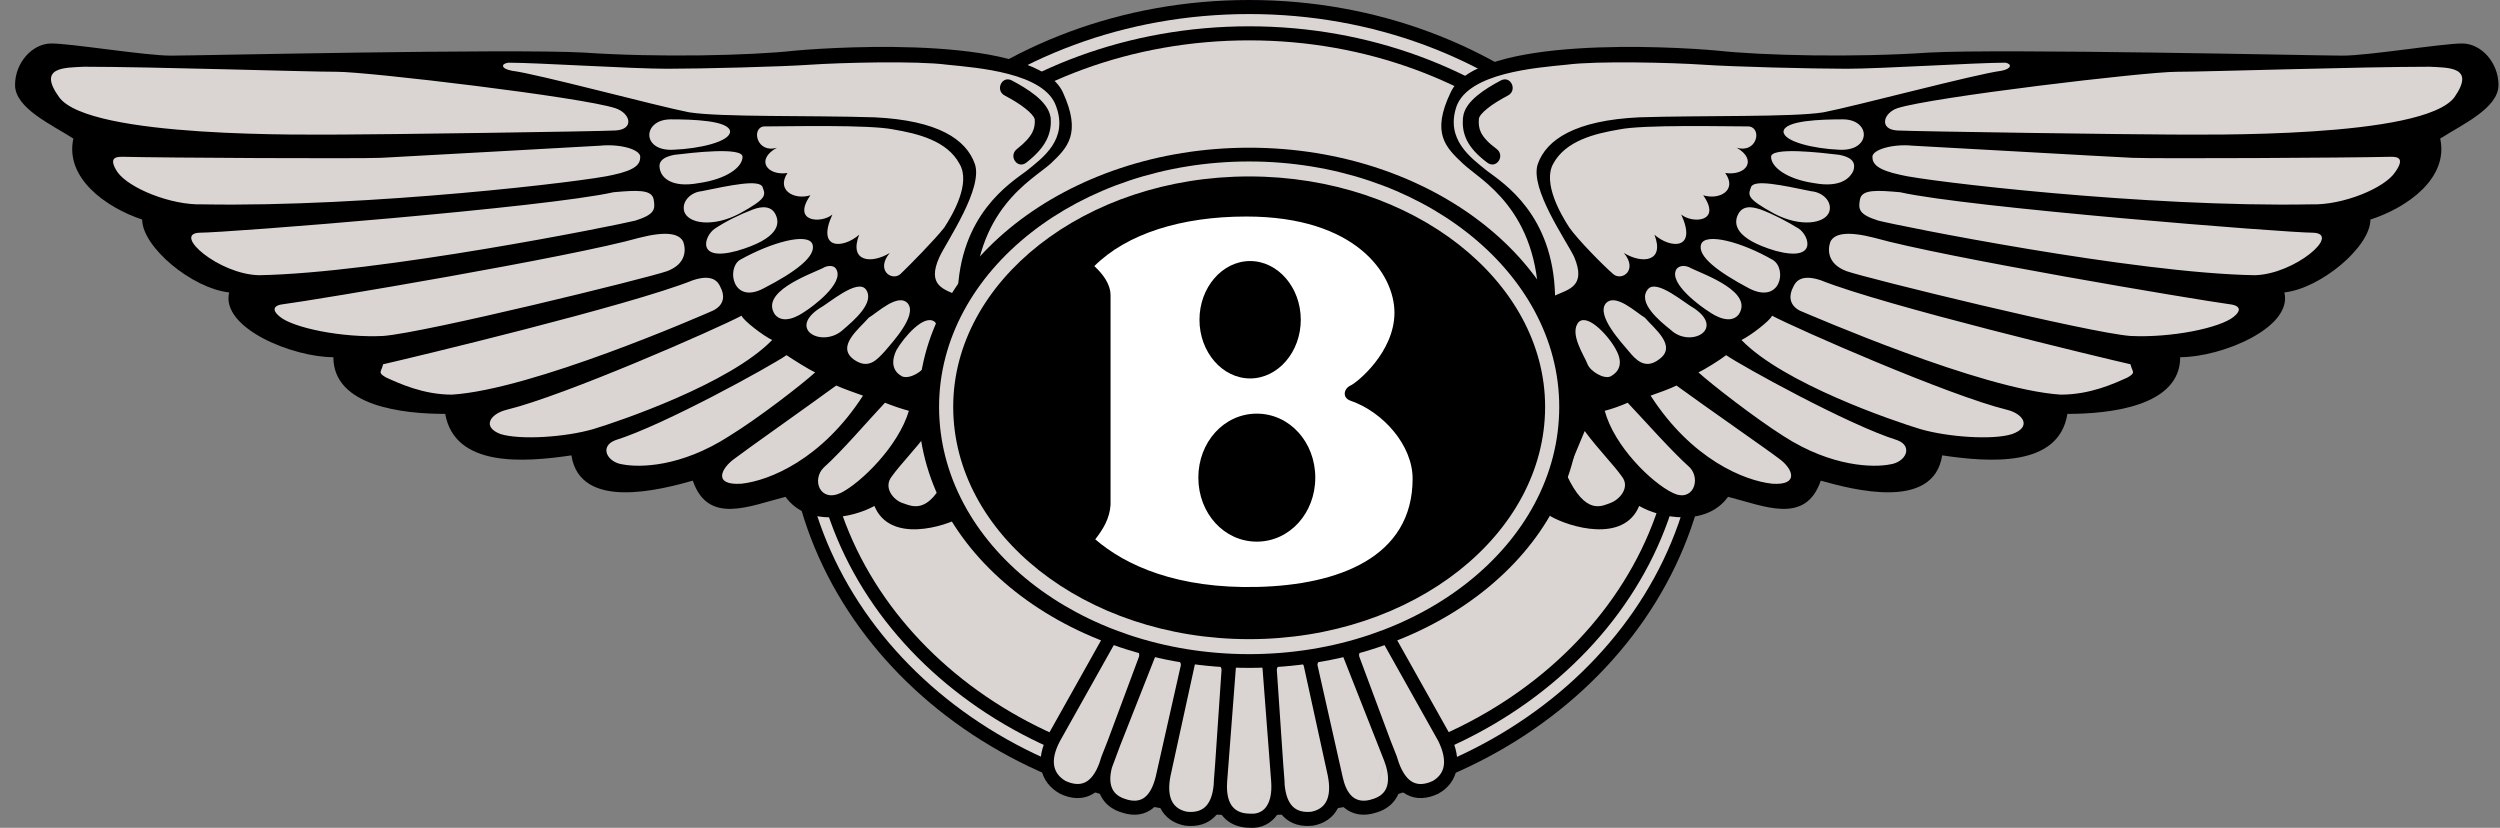<svg width="151" height="50" viewBox="0 0 151 50" fill="none" xmlns="http://www.w3.org/2000/svg">
<rect x="0" y="0" width="151" height="50" fill="#808080" stroke="none"/>
<path d="M95.18 42.062C90.132 46.509 83.161 49.263 75.448 49.263C67.736 49.263 60.765 46.509 55.717 42.062C50.642 37.59 47.507 31.402 47.507 24.57C47.507 17.771 50.642 11.615 55.717 7.165C60.765 2.74 67.737 0 75.448 0C83.161 0 90.132 2.739 95.18 7.165C100.255 11.615 103.389 17.771 103.389 24.57C103.389 31.402 100.255 37.59 95.18 42.062Z" fill="black"/>
<path d="M75.449 48.413C82.967 48.413 89.756 45.734 94.667 41.408C99.564 37.092 102.588 31.135 102.588 24.569C102.588 18.035 99.566 12.108 94.671 7.816C89.76 3.511 82.97 0.849 75.449 0.849C67.929 0.849 61.139 3.512 56.228 7.816C51.333 12.108 48.31 18.035 48.31 24.569C48.31 31.135 51.334 37.091 56.232 41.408C61.142 45.734 67.931 48.413 75.449 48.413Z" fill="#DAD5D3"/>
<path d="M75.45 46.823C82.548 46.823 88.988 44.32 93.647 40.272C98.276 36.248 101.145 30.697 101.145 24.569C101.145 18.496 98.271 12.972 93.632 8.962C88.974 4.936 82.541 2.438 75.449 2.438C68.336 2.438 61.908 4.932 57.259 8.95C52.62 12.96 49.754 18.49 49.754 24.569C49.754 30.704 52.614 36.261 57.245 40.284C61.895 44.326 68.329 46.823 75.45 46.823ZM94.154 40.925C89.357 45.095 82.737 47.672 75.45 47.672C68.14 47.672 61.528 45.099 56.739 40.938C51.926 36.757 48.952 30.97 48.952 24.57C48.952 18.225 51.932 12.463 56.756 8.294C61.543 4.157 68.149 1.589 75.45 1.589C82.728 1.589 89.341 4.162 94.138 8.307C98.958 12.475 101.947 18.23 101.947 24.57C101.947 30.962 98.965 36.744 94.154 40.925Z" fill="black"/>
<path d="M64.002 47.926C63.433 47.605 63.006 47.104 62.884 46.404C62.785 45.834 62.899 45.149 63.321 44.351L63.326 44.343L66.611 38.484C66.778 38.147 67.114 37.962 67.477 37.888C67.894 37.803 68.381 37.867 68.641 38.006C68.888 38.137 69.22 38.471 69.418 38.855C69.531 38.774 69.652 38.709 69.78 38.66C70.188 38.505 70.689 38.5 70.954 38.594H70.956C71.203 38.682 71.573 38.966 71.82 39.314C71.859 39.283 71.9 39.254 71.942 39.227C72.29 39.016 72.68 38.896 73.08 38.877L73.146 38.883C73.412 38.931 73.871 39.181 74.181 39.527L74.201 39.55C74.245 39.504 74.291 39.459 74.339 39.418V39.416C74.688 39.118 75.177 38.938 75.448 38.938C75.719 38.938 76.207 39.118 76.558 39.416V39.418C76.606 39.46 76.65 39.505 76.694 39.55L76.714 39.527C77.025 39.181 77.484 38.931 77.751 38.883V38.885V38.883V38.885C77.757 38.883 77.817 38.877 77.816 38.877C78.069 38.877 78.549 38.981 78.922 39.223C78.973 39.255 79.019 39.29 79.066 39.327C79.312 38.972 79.691 38.681 79.939 38.594H79.941C80.207 38.5 80.707 38.505 81.116 38.66C81.244 38.71 81.368 38.775 81.478 38.855C81.674 38.472 82.008 38.136 82.254 38.006H82.256C82.499 37.869 82.989 37.805 83.409 37.89C83.775 37.964 84.119 38.149 84.285 38.484L87.571 44.343L87.581 44.362C87.976 45.167 88.085 45.853 87.987 46.423C87.866 47.11 87.46 47.608 86.895 47.925L86.868 47.942C86.215 48.249 85.567 48.307 84.985 48.005C84.828 47.923 84.681 47.819 84.55 47.696C84.528 47.773 84.503 47.849 84.475 47.922C84.266 48.431 83.88 48.786 83.378 48.992V48.99C83.318 49.015 83.258 49.037 83.196 49.055V49.057C83.099 49.09 83 49.118 82.901 49.142C82.379 49.265 81.874 49.219 81.433 48.956C81.244 48.843 81.075 48.696 80.933 48.521C80.904 48.609 80.869 48.694 80.828 48.776C80.519 49.403 79.972 49.745 79.328 49.865L79.3 49.869C78.605 49.947 77.978 49.789 77.507 49.308C77.418 49.215 77.337 49.113 77.266 49.004C77.117 49.29 76.902 49.53 76.641 49.703C76.38 49.877 76.082 49.977 75.775 49.995C75.678 50.002 75.581 50.002 75.485 49.995C75.411 49.995 75.346 49.993 75.289 49.987H75.287C74.722 49.945 74.227 49.733 73.865 49.311C73.78 49.212 73.704 49.104 73.639 48.989C73.565 49.104 73.481 49.211 73.388 49.309C72.919 49.79 72.292 49.948 71.596 49.87L71.568 49.866C70.924 49.746 70.376 49.404 70.068 48.777C70.024 48.687 69.986 48.593 69.954 48.496C69.809 48.682 69.634 48.839 69.438 48.959C68.978 49.236 68.453 49.27 67.903 49.12C67.839 49.102 67.776 49.083 67.713 49.062C67.713 49.06 67.712 49.06 67.711 49.06H67.71C67.645 49.041 67.581 49.018 67.518 48.992C67.018 48.788 66.63 48.434 66.422 47.923C66.392 47.85 66.366 47.776 66.344 47.699C66.207 47.827 66.063 47.929 65.912 48.007C65.33 48.308 64.682 48.251 64.027 47.943C64.019 47.937 64.011 47.931 64.002 47.926Z" fill="black"/>
<path d="M66.405 46.084L66.407 46.075C66.443 45.945 66.484 45.817 66.53 45.691L66.535 45.679L66.912 44.722L68.783 39.697L68.791 39.678C68.834 39.578 68.799 39.433 68.731 39.291C68.615 39.044 68.421 38.836 68.285 38.764C68.154 38.695 67.882 38.669 67.629 38.719C67.483 38.749 67.357 38.8 67.321 38.878L67.307 38.904L64.021 44.764C63.698 45.374 63.605 45.867 63.672 46.25C63.742 46.656 64.003 46.961 64.354 47.166C64.796 47.373 65.215 47.422 65.563 47.242C65.885 47.078 66.174 46.708 66.405 46.084ZM67.658 45.03L67.163 46.359C67.162 46.364 67.16 46.369 67.158 46.374C67.025 46.885 67.037 47.288 67.16 47.588C67.276 47.874 67.505 48.077 67.804 48.199L67.806 48.201C67.847 48.219 67.893 48.234 67.941 48.249L67.955 48.254C68.007 48.272 68.057 48.288 68.106 48.302C68.456 48.397 68.78 48.383 69.045 48.224C69.323 48.056 69.561 47.719 69.732 47.172C69.761 47.079 69.787 46.991 69.807 46.908H69.806L71.308 40.245L71.317 40.21C71.345 40.122 71.294 39.993 71.212 39.866C71.063 39.635 70.841 39.447 70.706 39.4C70.576 39.353 70.299 39.368 70.052 39.461C69.912 39.514 69.797 39.589 69.768 39.68L69.757 39.709L67.658 45.03ZM83.987 44.723L84.364 45.68L84.367 45.691C84.415 45.821 84.458 45.953 84.495 46.086C84.726 46.709 85.015 47.079 85.335 47.244C85.683 47.424 86.102 47.375 86.542 47.168C86.887 46.967 87.132 46.67 87.2 46.273C87.266 45.883 87.179 45.383 86.873 44.759L83.591 38.906L83.577 38.88C83.542 38.806 83.41 38.753 83.258 38.723C83 38.669 82.735 38.688 82.64 38.747C82.64 38.749 82.613 38.765 82.613 38.765C82.477 38.838 82.283 39.046 82.167 39.291C82.099 39.434 82.065 39.578 82.107 39.68L82.116 39.699L83.987 44.723ZM77.506 46.143L77.583 47.154V47.156C77.59 47.243 77.591 47.324 77.593 47.407C77.651 48.028 77.823 48.448 78.068 48.701C78.343 48.983 78.738 49.075 79.193 49.03C79.6 48.955 79.938 48.749 80.118 48.384C80.29 48.038 80.337 47.536 80.197 46.845L78.755 40.252L78.752 40.239C78.732 40.124 78.632 40.024 78.509 39.944C78.308 39.82 78.083 39.746 77.851 39.728C77.709 39.767 77.477 39.909 77.298 40.111C77.188 40.233 77.109 40.368 77.119 40.481L77.123 40.494L77.506 46.143ZM73.307 47.402C73.308 47.317 73.312 47.238 73.317 47.158V47.154L73.394 46.149L73.779 40.494L73.782 40.481C73.792 40.368 73.714 40.233 73.604 40.111C73.424 39.909 73.192 39.767 73.05 39.728C72.807 39.745 72.571 39.821 72.359 39.95V39.952C72.248 40.024 72.16 40.109 72.152 40.198L72.144 40.252L70.703 46.845C70.563 47.536 70.61 48.038 70.781 48.384C70.96 48.749 71.3 48.955 71.706 49.03C72.161 49.075 72.557 48.983 72.831 48.701C73.078 48.447 73.249 48.026 73.307 47.402ZM67.715 49.061C67.715 49.059 67.714 49.059 67.713 49.059L67.715 49.061ZM67.713 49.059C67.713 49.059 67.712 49.059 67.713 49.059V49.059ZM81.371 40.009L81.37 40.007L81.371 40.009ZM81.37 40.007V40.005V40.007ZM83.624 45.999L81.144 39.709L81.132 39.679C81.103 39.587 80.988 39.513 80.848 39.46C80.602 39.366 80.325 39.353 80.194 39.399H80.193C80.058 39.447 79.838 39.634 79.687 39.865C79.606 39.992 79.554 40.121 79.582 40.209L79.593 40.245L81.093 46.907V46.914C81.118 47.032 81.15 47.153 81.186 47.269C81.34 47.756 81.563 48.062 81.826 48.219C82.085 48.374 82.396 48.397 82.728 48.317C82.792 48.303 82.865 48.28 82.947 48.252L82.961 48.249L83.624 45.999ZM82.961 48.247C83.004 48.234 83.049 48.219 83.092 48.199L83.094 48.197C83.394 48.075 83.622 47.873 83.739 47.586C83.865 47.276 83.876 46.854 83.724 46.312C83.695 46.208 83.662 46.105 83.626 46.003L83.624 45.998C83.624 46 83.624 46.002 83.626 46.003L82.961 48.247ZM76.786 47.704C76.794 47.557 76.792 47.395 76.78 47.22L76.261 40.434V40.403C76.261 40.293 76.172 40.177 76.055 40.076H76.054C75.843 39.897 75.58 39.787 75.45 39.787C75.319 39.787 75.056 39.897 74.846 40.076H74.845C74.728 40.177 74.639 40.293 74.639 40.403V40.434L74.119 47.22C74.113 47.314 74.109 47.408 74.108 47.502C74.108 48.082 74.24 48.486 74.46 48.741C74.67 48.986 74.98 49.112 75.347 49.138C75.408 49.143 75.463 49.145 75.509 49.145H75.53L76.786 47.704ZM75.529 49.146C75.592 49.15 75.656 49.15 75.72 49.146C75.998 49.125 76.247 49.011 76.429 48.794C76.626 48.561 76.757 48.202 76.786 47.706V47.704V47.706L75.529 49.146ZM69.529 40.005V40.007L69.528 40.009L69.529 40.005Z" fill="#DAD5D3"/>
<path fill-rule="evenodd" clip-rule="evenodd" d="M58.185 31.172C57.031 31.845 53.74 32.822 52.815 30.56C51.487 31.293 48.774 31.845 47.446 30.009C45.252 30.56 42.77 31.722 41.845 29.032C39.882 29.582 35.033 30.865 34.513 27.504C31.627 27.933 27.469 28.237 26.891 24.999C24.409 24.999 20.136 24.57 20.136 21.575C17.653 21.575 13.323 19.802 13.842 17.663C11.59 17.418 8.588 14.912 8.588 13.262C6.394 12.528 3.912 10.756 4.431 8.371C3.103 7.515 0.909 6.537 0.909 5.132C0.909 3.787 1.949 2.626 3.104 2.626C4.315 2.626 8.761 3.36 10.321 3.36C11.879 3.36 30.817 2.931 35.263 3.176C39.709 3.482 45.367 3.36 48.081 3.053C50.852 2.809 62.572 2.137 64.19 5.56C65.345 8.066 64.478 8.922 63.44 9.9C62.343 10.879 58.821 12.652 58.821 18.52C58.821 24.326 59.514 27.382 58.185 31.172Z" fill="black"/>
<path fill-rule="evenodd" clip-rule="evenodd" d="M5.069 4.031C9.11 4.031 18.522 4.336 20.369 4.336C22.217 4.336 35.15 5.864 37.171 6.537C38.095 6.843 38.326 7.821 37.171 7.881C36.074 7.943 22.737 8.126 20.774 8.126C18.811 8.126 5.358 8.371 3.568 5.864C2.24 4.031 3.914 4.092 5.069 4.031ZM56.454 19.435C55.819 18.945 54.607 20.351 54.145 21.146C53.741 22.002 54.03 22.491 54.491 22.736C54.953 22.919 55.761 22.43 55.935 22.002C56.108 21.513 57.089 20.107 56.454 19.435ZM56.108 26.036C55.242 27.197 54.376 28.053 53.856 28.787C53.337 29.46 53.971 30.193 54.491 30.376C55.068 30.559 56.05 31.172 57.205 28.666L56.108 26.036ZM52.47 19.191C51.893 19.863 50.507 20.902 51.546 21.697C52.47 22.369 52.989 21.697 53.451 21.208C53.856 20.719 55.414 19.068 54.837 18.334C54.26 17.662 52.99 18.885 52.47 19.191ZM49.469 18.641C47.564 19.924 49.7 21.024 50.912 19.924C51.547 19.373 52.875 18.273 52.298 17.479C51.778 16.806 50.046 18.334 49.469 18.641ZM49.699 16.195C48.775 16.623 45.889 17.662 46.812 19.007C47.332 19.618 48.256 19.068 48.602 18.823C49.007 18.578 51.027 17.112 50.507 16.256C50.335 15.951 49.872 16.073 49.699 16.195ZM44.676 15.706C43.868 16.256 44.272 18.396 46.12 17.418C48.025 16.439 49.352 15.462 49.064 14.728C48.775 14.056 46.639 14.605 44.676 15.706ZM45.484 12.65C44.676 12.955 43.81 13.383 43.175 13.811C42.54 14.238 42.02 15.828 44.503 15.155C47.044 14.422 47.159 13.505 46.812 12.894C46.466 12.283 45.658 12.588 45.484 12.65ZM42.367 11.55C41.732 11.611 41.155 12.161 41.328 12.773C41.558 13.506 43.06 13.751 44.676 12.895C46.351 11.977 46.236 11.795 46.062 11.305C45.889 10.816 44.156 11.182 42.367 11.55ZM40.75 9.349C39.769 9.532 39.769 9.96 39.884 10.327C39.999 10.693 40.519 11.366 42.193 11.061C43.925 10.816 44.849 10.082 44.849 9.472C44.849 8.861 41.789 9.226 40.75 9.349ZM40.519 7.209C38.786 7.209 38.729 9.165 40.692 9.043C42.251 8.983 44.098 8.554 44.098 7.944C44.041 7.27 41.789 7.209 40.519 7.209ZM46.12 7.637C47.506 7.637 52.528 7.515 53.972 7.821C55.415 8.066 57.206 8.493 57.956 9.899C58.649 11.061 57.551 12.956 57.031 13.75C56.454 14.484 54.952 16.012 54.376 16.562C53.856 16.991 52.875 16.317 53.741 15.278C52.644 15.951 51.258 15.829 51.893 14.178C50.912 15.034 49.295 15.095 50.277 12.955C49.642 13.505 47.794 13.444 48.949 11.794C47.967 12.099 46.871 11.489 47.564 10.449C46.351 10.633 45.601 9.655 46.928 8.921C45.716 9.287 45.368 7.759 46.12 7.637ZM30.704 3.786C32.435 3.786 38.152 4.153 40.288 4.153C42.366 4.153 47.216 4.031 48.948 3.908C50.738 3.785 55.357 3.663 57.205 3.908C59.053 4.092 63.094 4.397 63.787 6.414C64.537 8.431 62.979 9.531 61.997 10.326C61.016 11.06 57.956 12.955 57.84 17.846C57.09 17.479 55.935 17.295 56.743 15.522C57.205 14.545 59.398 11.366 58.879 9.898C58.359 8.431 56.685 7.27 52.816 7.086C48.948 6.964 43.521 7.086 41.616 6.782C39.711 6.415 32.435 4.458 30.934 4.275C30.242 4.153 30.242 3.848 30.704 3.786ZM53.452 24.325C52.413 25.426 50.854 27.259 49.757 28.237C49.007 28.971 49.526 30.376 50.797 29.765C52.009 29.154 54.261 26.954 54.896 24.814C54.407 24.679 53.925 24.515 53.452 24.325ZM50.507 23.286C48.834 24.509 45.023 27.198 44.388 27.687C43.521 28.299 43.06 29.337 44.792 29.215C46.466 29.031 49.642 27.748 52.125 23.897C51.778 23.775 50.912 23.47 50.507 23.286ZM47.506 21.453C46.524 22.125 40.115 25.67 37.171 26.587C36.189 26.954 36.651 27.932 37.632 28.054C38.614 28.237 41.097 28.237 44.041 26.341C45.831 25.242 48.429 23.225 49.237 22.491C48.833 22.308 47.967 21.758 47.506 21.453ZM44.792 19.068C43.291 19.862 34.111 23.897 30.588 24.754C29.607 24.999 29.087 25.793 30.242 26.22C31.454 26.587 34.168 26.404 35.843 25.915C37.459 25.426 44.098 23.164 46.638 20.536C46.12 20.291 44.907 19.373 44.792 19.068ZM23.14 22.002C24.756 21.635 38.036 18.457 41.847 16.928C42.944 16.561 43.348 16.928 43.521 17.357C43.752 17.785 43.809 18.396 43.059 18.763C42.366 19.068 32.146 23.53 27.297 23.836C25.565 23.836 24.121 23.163 23.312 22.797C22.794 22.491 23.025 22.491 23.14 22.002ZM16.962 18.396C19.272 18.09 34.514 15.522 38.614 14.362C40.288 13.934 41.039 14.117 41.27 14.606C41.443 15.096 41.443 15.951 40.288 16.379C39.076 16.807 25.623 20.108 23.141 20.292C20.658 20.414 17.713 19.802 16.905 19.131C16.154 18.519 16.962 18.396 16.962 18.396ZM12.055 14.056C13.729 14.056 33.013 12.528 37.054 11.611C38.441 11.489 39.364 11.427 39.479 12.038C39.594 12.65 39.537 12.955 38.383 13.322C37.171 13.627 22.852 16.501 15.634 16.623C13.21 16.562 10.38 14.116 12.055 14.056ZM7.494 9.471C9.86 9.532 21.64 9.593 23.025 9.532C24.353 9.471 35.034 8.86 36.246 8.799C37.516 8.677 38.671 9.043 38.671 9.471C38.671 9.898 38.44 10.265 36.996 10.57C35.553 10.937 22.274 12.527 12.227 12.343C10.322 12.404 7.781 11.365 7.088 10.387C6.454 9.409 7.147 9.471 7.494 9.471ZM60.686 5.77C60.088 5.453 60.516 4.542 61.114 4.859C61.6 5.116 62.119 5.423 62.534 5.757C63.011 6.14 63.368 6.577 63.45 7.059L63.46 7.107C63.496 7.562 63.44 8.005 63.2 8.474C62.979 8.906 62.602 9.344 61.992 9.821C61.453 10.241 60.887 9.42 61.424 9.001C61.911 8.621 62.199 8.295 62.353 7.993C62.486 7.733 62.518 7.474 62.498 7.201C62.445 7.018 62.233 6.797 61.95 6.569C61.587 6.276 61.123 6.002 60.686 5.77Z" fill="#DAD5D3"/>
<path fill-rule="evenodd" clip-rule="evenodd" d="M93.636 31.172C94.792 31.845 98.082 32.822 99.005 30.56C100.275 31.293 103.046 31.845 104.374 30.009C106.568 30.56 109.051 31.722 109.975 29.032C111.937 29.582 116.788 30.865 117.307 27.504C120.194 27.933 124.351 28.237 124.871 24.999C127.353 24.999 131.684 24.57 131.684 21.575C134.166 21.575 138.495 19.802 137.977 17.663C140.17 17.418 143.173 14.912 143.173 13.262C145.425 12.528 147.907 10.756 147.388 8.371C148.715 7.515 150.909 6.537 150.909 5.132C150.909 3.787 149.87 2.626 148.715 2.626C147.503 2.626 143.057 3.36 141.499 3.36C139.939 3.36 120.943 2.931 116.499 3.176C112.052 3.482 106.453 3.36 103.68 3.053C100.967 2.809 89.246 2.137 87.63 5.56C86.416 8.066 87.34 8.922 88.38 9.9C89.419 10.879 92.941 12.652 92.941 18.52C92.943 24.326 92.308 27.382 93.636 31.172Z" fill="black"/>
<path fill-rule="evenodd" clip-rule="evenodd" d="M146.755 4.031C142.654 4.031 133.244 4.336 131.453 4.336C129.606 4.336 116.673 5.864 114.595 6.537C113.728 6.843 113.497 7.821 114.595 7.881C115.749 7.943 129.087 8.126 131.05 8.126C133.012 8.126 146.407 8.371 148.254 5.864C149.525 4.031 147.908 4.092 146.755 4.031ZM95.369 19.435C95.946 18.945 97.216 20.351 97.619 21.146C98.083 22.002 97.736 22.491 97.275 22.736C96.871 22.919 96.061 22.43 95.889 22.002C95.715 21.513 94.734 20.107 95.369 19.435ZM95.715 26.036C96.581 27.197 97.447 28.053 97.966 28.787C98.486 29.46 97.793 30.193 97.274 30.376C96.754 30.559 95.772 31.172 94.618 28.666L95.715 26.036ZM99.353 19.191C99.93 19.863 101.315 20.902 100.218 21.697C99.353 22.369 98.775 21.697 98.371 21.208C97.966 20.719 96.407 19.068 96.984 18.334C97.562 17.662 98.832 18.885 99.353 19.191ZM102.354 18.641C104.201 19.924 102.066 21.024 100.911 19.924C100.218 19.373 98.891 18.273 99.526 17.479C100.044 16.806 101.777 18.334 102.354 18.641ZM102.123 16.195C103.047 16.623 105.934 17.662 105.01 19.007C104.491 19.618 103.567 19.068 103.22 18.823C102.816 18.578 100.738 17.112 101.258 16.256C101.488 15.951 101.95 16.073 102.123 16.195ZM107.089 15.706C107.954 16.256 107.55 18.396 105.645 17.418C103.798 16.439 102.47 15.462 102.758 14.728C103.047 14.056 105.184 14.605 107.089 15.706ZM106.337 12.65C107.147 12.955 107.954 13.383 108.647 13.811C109.282 14.238 109.803 15.828 107.262 15.155C104.778 14.422 104.663 13.505 105.01 12.894C105.357 12.283 106.107 12.588 106.337 12.65ZM109.397 11.55C110.09 11.611 110.667 12.161 110.494 12.773C110.264 13.506 108.762 13.751 107.147 12.895C105.471 11.977 105.587 11.795 105.76 11.305C105.934 10.816 107.608 11.182 109.397 11.55ZM111.073 9.349C112.053 9.532 112.053 9.96 111.938 10.327C111.765 10.693 111.246 11.366 109.571 11.061C107.898 10.816 106.973 10.082 106.973 9.472C106.973 8.861 110.032 9.226 111.073 9.349ZM111.303 7.209C113.035 7.209 113.035 9.165 111.073 9.043C109.571 8.983 107.724 8.554 107.724 7.944C107.783 7.27 110.032 7.209 111.303 7.209ZM105.645 7.637C104.26 7.637 99.236 7.515 97.793 7.821C96.349 8.066 94.56 8.493 93.81 9.899C93.175 11.061 94.272 12.956 94.792 13.75C95.31 14.484 96.812 16.012 97.447 16.562C97.965 16.991 98.947 16.317 98.082 15.278C99.179 15.951 100.564 15.829 99.929 14.178C100.91 15.034 102.528 15.095 101.546 12.955C102.181 13.505 104.028 13.444 102.873 11.794C103.855 12.099 104.952 11.489 104.202 10.449C105.472 10.633 106.166 9.655 104.895 8.921C106.107 9.287 106.454 7.759 105.645 7.637ZM121.118 3.786C119.387 3.786 113.614 4.153 111.535 4.153C109.455 4.153 104.607 4.031 102.873 3.908C101.084 3.785 96.465 3.663 94.618 3.908C92.77 4.092 88.729 4.397 87.977 6.414C87.285 8.431 88.845 9.531 89.826 10.326C90.808 11.06 93.81 12.955 93.925 17.846C94.734 17.479 95.83 17.295 95.081 15.522C94.619 14.545 92.367 11.366 92.886 9.898C93.406 8.431 95.138 7.27 99.007 7.086C102.874 6.964 108.302 7.086 110.149 6.782C112.054 6.415 119.388 4.458 120.89 4.275C121.523 4.153 121.523 3.848 121.118 3.786ZM98.312 24.325C99.353 25.426 100.969 27.259 102.066 28.237C102.758 28.971 102.237 30.376 101.025 29.765C99.756 29.154 97.503 26.954 96.926 24.814C97.399 24.688 97.862 24.524 98.312 24.325ZM101.258 23.286C102.931 24.509 106.8 27.198 107.435 27.687C108.301 28.299 108.705 29.337 107.03 29.215C105.356 29.031 102.18 27.748 99.697 23.897C100.044 23.775 100.911 23.47 101.258 23.286ZM104.26 21.453C105.24 22.125 111.65 25.67 114.595 26.587C115.575 26.954 115.113 27.932 114.132 28.054C113.208 28.237 110.667 28.237 107.724 26.341C105.992 25.242 103.393 23.225 102.585 22.491C102.989 22.308 103.855 21.758 104.26 21.453ZM107.031 19.068C108.533 19.862 117.713 23.897 121.235 24.754C122.215 24.999 122.736 25.793 121.524 26.22C120.368 26.587 117.655 26.404 115.981 25.915C114.364 25.426 107.725 23.164 105.185 20.536C105.703 20.291 106.915 19.373 107.031 19.068ZM128.681 22.002C127.066 21.635 113.787 18.457 109.976 16.928C108.878 16.561 108.474 16.928 108.301 17.357C108.07 17.785 108.012 18.396 108.706 18.763C109.456 19.068 119.675 23.53 124.468 23.836C126.258 23.836 127.701 23.163 128.51 22.797C129.028 22.491 128.798 22.491 128.681 22.002ZM134.803 18.396C132.55 18.09 117.308 15.522 113.208 14.362C111.535 13.934 110.783 14.117 110.553 14.606C110.38 15.096 110.38 15.951 111.535 16.379C112.746 16.807 126.199 20.108 128.681 20.292C131.165 20.414 134.109 19.802 134.918 19.131C135.67 18.519 134.803 18.396 134.803 18.396ZM139.71 14.056C138.093 14.056 118.81 12.528 114.767 11.611C113.382 11.489 112.458 11.427 112.343 12.038C112.226 12.65 112.285 12.955 113.44 13.322C114.595 13.627 128.913 16.501 136.187 16.623C138.613 16.562 141.442 14.116 139.71 14.056ZM144.329 9.471C141.962 9.532 130.183 9.593 128.798 9.532C127.413 9.471 116.79 8.86 115.519 8.799C114.305 8.677 113.093 9.043 113.093 9.471C113.093 9.898 113.381 10.265 114.825 10.57C116.268 10.937 129.548 12.527 139.594 12.343C141.499 12.404 144.04 11.365 144.675 10.387C145.368 9.409 144.618 9.471 144.329 9.471ZM90.651 4.859C91.249 4.542 91.677 5.453 91.079 5.77C90.637 6.004 90.173 6.278 89.822 6.565C89.54 6.796 89.339 7.017 89.322 7.19H89.325C89.302 7.472 89.322 7.737 89.45 7.999C89.597 8.295 89.88 8.615 90.39 8.993C90.939 9.399 90.385 10.234 89.837 9.828C89.192 9.349 88.812 8.905 88.597 8.469C88.366 7.997 88.327 7.558 88.362 7.107L88.368 7.103C88.409 6.605 88.756 6.155 89.238 5.761C89.651 5.421 90.168 5.114 90.651 4.859Z" fill="#DAD5D3"/>
<path fill-rule="evenodd" clip-rule="evenodd" d="M75.449 40.34C86.477 40.34 95.426 33.311 95.426 24.569C95.426 15.951 86.477 8.921 75.449 8.921C64.421 8.921 55.472 15.951 55.472 24.569C55.472 33.311 64.421 40.34 75.449 40.34Z" fill="black"/>
<path d="M75.45 38.605C80.409 38.605 84.895 37.018 88.138 34.452C91.342 31.915 93.325 28.421 93.325 24.57C93.325 20.772 91.335 17.303 88.122 14.781C84.882 12.238 80.401 10.657 75.449 10.657C70.497 10.657 66.017 12.238 62.776 14.781C59.563 17.303 57.574 20.771 57.574 24.57C57.574 28.421 59.557 31.915 62.762 34.452C66.004 37.018 70.49 38.605 75.45 38.605ZM88.648 35.177C85.266 37.855 80.598 39.51 75.45 39.51C70.301 39.51 65.635 37.855 62.25 35.177C58.834 32.472 56.72 28.723 56.72 24.57C56.72 20.472 58.842 16.748 62.269 14.058C65.652 11.403 70.312 9.753 75.449 9.753C80.586 9.753 85.246 11.403 88.629 14.058C92.058 16.749 94.178 20.473 94.178 24.57C94.179 28.723 92.066 32.471 88.648 35.177Z" fill="#DAD5D3"/>
<path fill-rule="evenodd" clip-rule="evenodd" d="M84.225 18.885C84.225 16.562 81.916 13.078 75.276 13.078C71.35 13.078 68.059 14.117 66.097 16.073C66.558 16.501 67.077 17.112 67.077 17.846V30.499C67.02 31.293 66.673 31.904 66.154 32.576C68.002 34.167 71.119 35.571 75.969 35.45C80.82 35.328 85.322 33.678 85.322 28.91C85.322 26.893 83.533 24.875 81.57 24.203C81.05 24.02 81.166 23.47 81.57 23.286C81.973 23.103 84.225 21.269 84.225 18.885ZM75.911 32.715C77.885 32.715 79.443 31.002 79.443 28.85C79.443 26.695 77.886 24.984 75.911 24.984C73.936 24.984 72.38 26.696 72.38 28.85C72.38 31.002 73.936 32.715 75.911 32.715ZM75.507 22.858C77.182 22.858 78.567 21.268 78.567 19.313C78.567 17.357 77.182 15.767 75.507 15.767C73.833 15.767 72.448 17.357 72.448 19.313C72.447 21.269 73.833 22.858 75.507 22.858Z" fill="white"/>
</svg>
